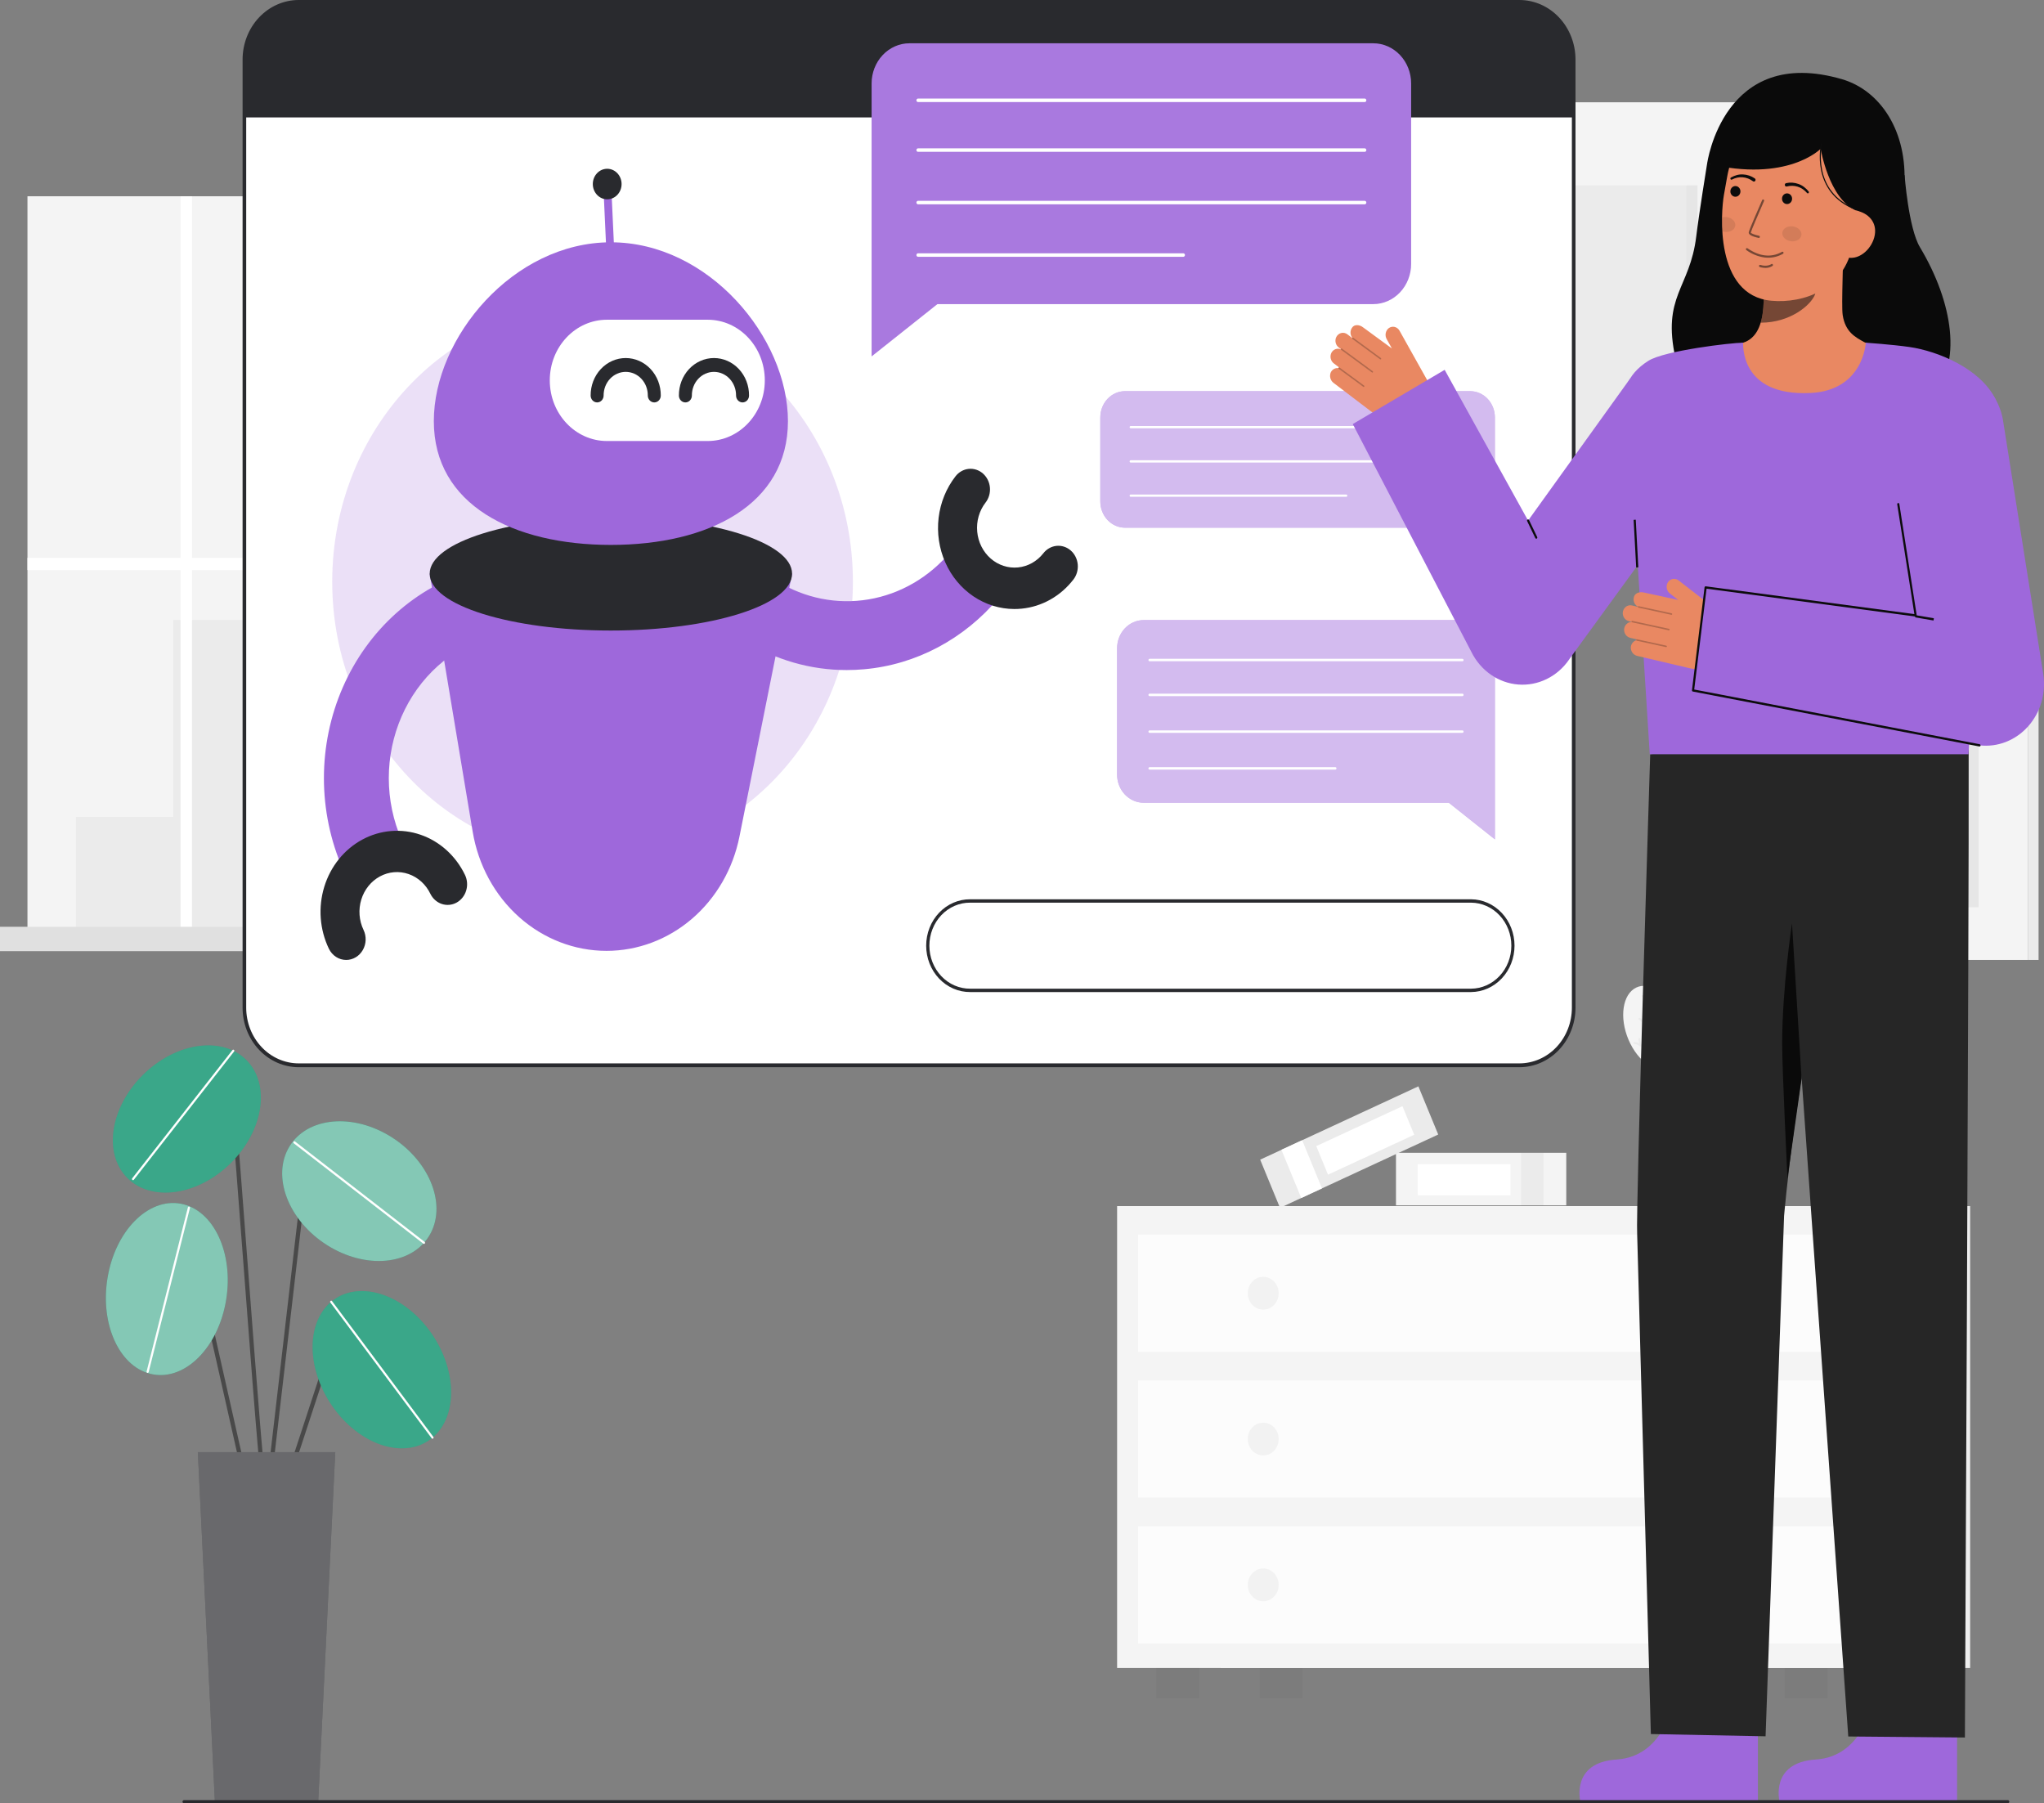 <svg width="263" height="232" viewBox="0 0 263 232" fill="none" xmlns="http://www.w3.org/2000/svg">
<rect x="0" y="0" width="263" height="232" fill="#808080" stroke="none"/>
<g clip-path="url(#clip0_15_1407)">
<path d="M223.771 140.693C225.073 136.66 224.118 132.66 221.638 131.759C219.159 130.859 216.093 133.398 214.791 137.432C213.489 141.465 214.444 145.465 216.923 146.366C219.403 147.266 222.468 144.727 223.771 140.693Z" fill="#F4F4F4"/>
<path d="M214.941 137.422C216.707 136.577 217.152 133.572 215.935 130.709C214.718 127.846 212.301 126.209 210.535 127.054C208.769 127.898 208.324 130.904 209.54 133.767C210.757 136.63 213.175 138.266 214.941 137.422Z" fill="#F4F4F4"/>
<path d="M211.601 144.074H221.047C221.878 144.074 222.674 144.424 223.262 145.047C223.849 145.671 224.179 146.516 224.179 147.397V151.956C224.179 152.837 223.849 153.683 223.262 154.306C222.674 154.929 221.878 155.279 221.047 155.279H211.601V144.074Z" fill="#F4F4F4"/>
<g opacity="0.05">
<path d="M211.601 144.074H221.047C221.878 144.074 222.674 144.424 223.262 145.047C223.849 145.671 224.179 146.516 224.179 147.397V151.956C224.179 152.837 223.849 153.683 223.262 154.306C222.674 154.929 221.878 155.279 221.047 155.279H211.601V144.074Z" fill="#292A2E"/>
</g>
<g opacity="0.05">
<path d="M222.973 136.339H222.961C222.942 136.337 222.924 136.33 222.908 136.319C222.892 136.307 222.879 136.292 222.87 136.274C222.835 136.184 222.833 136.084 222.864 135.993C222.918 135.751 222.904 135.497 222.825 135.263C222.814 135.232 222.815 135.198 222.828 135.168C222.84 135.138 222.864 135.115 222.893 135.104C222.922 135.092 222.954 135.093 222.982 135.107C223.01 135.12 223.032 135.145 223.043 135.176C223.119 135.399 223.145 135.639 223.119 135.875C223.255 135.744 223.406 135.634 223.569 135.545C223.582 135.538 223.597 135.534 223.612 135.533C223.628 135.531 223.643 135.533 223.658 135.539C223.672 135.544 223.685 135.552 223.697 135.562C223.709 135.573 223.718 135.586 223.725 135.6C223.732 135.615 223.736 135.631 223.737 135.647C223.738 135.663 223.736 135.679 223.732 135.695C223.727 135.71 223.719 135.724 223.709 135.737C223.699 135.749 223.687 135.759 223.673 135.766C223.438 135.896 223.23 136.076 223.063 136.295C223.052 136.308 223.038 136.32 223.023 136.327C223.007 136.335 222.99 136.339 222.973 136.339Z" fill="#292A2E"/>
<path d="M219.44 133.396C219.425 133.396 219.41 133.393 219.396 133.387C219.316 133.341 219.254 133.265 219.224 133.174C219.125 132.951 218.966 132.766 218.767 132.64C218.74 132.624 218.721 132.597 218.713 132.565C218.704 132.533 218.709 132.5 218.724 132.471C218.739 132.443 218.765 132.422 218.795 132.414C218.825 132.405 218.856 132.409 218.883 132.426C219.073 132.544 219.234 132.71 219.351 132.907C219.379 132.713 219.43 132.523 219.504 132.342C219.516 132.312 219.539 132.288 219.568 132.276C219.597 132.265 219.629 132.265 219.657 132.278C219.685 132.291 219.708 132.316 219.719 132.346C219.73 132.377 219.73 132.411 219.717 132.441C219.612 132.704 219.557 132.988 219.557 133.274C219.557 133.306 219.544 133.337 219.523 133.36C219.501 133.383 219.471 133.396 219.44 133.396Z" fill="#292A2E"/>
<path d="M216.462 137.382C216.447 137.382 216.432 137.379 216.418 137.373C216.337 137.329 216.276 137.253 216.246 137.162C216.148 136.939 215.988 136.752 215.788 136.626C215.761 136.61 215.742 136.583 215.734 136.551C215.726 136.52 215.73 136.486 215.745 136.458C215.761 136.429 215.786 136.408 215.816 136.4C215.846 136.391 215.878 136.396 215.904 136.412C216.094 136.531 216.255 136.696 216.373 136.894C216.4 136.699 216.451 136.509 216.525 136.328C216.531 136.314 216.54 136.3 216.551 136.289C216.562 136.278 216.575 136.269 216.589 136.263C216.603 136.257 216.619 136.254 216.634 136.254C216.649 136.255 216.664 136.258 216.678 136.265C216.692 136.271 216.705 136.281 216.716 136.292C216.726 136.304 216.735 136.318 216.74 136.333C216.746 136.348 216.749 136.364 216.748 136.38C216.748 136.397 216.745 136.413 216.738 136.428C216.633 136.691 216.579 136.974 216.578 137.26C216.578 137.293 216.566 137.324 216.544 137.347C216.522 137.37 216.493 137.382 216.462 137.382Z" fill="#292A2E"/>
<path d="M219.624 136.78C219.609 136.78 219.594 136.777 219.58 136.77C219.499 136.725 219.438 136.65 219.408 136.558C219.309 136.336 219.15 136.15 218.95 136.024C218.925 136.007 218.907 135.98 218.899 135.949C218.892 135.918 218.897 135.885 218.912 135.857C218.927 135.83 218.951 135.809 218.98 135.8C219.009 135.791 219.04 135.795 219.067 135.809C219.257 135.928 219.417 136.093 219.535 136.291C219.562 136.096 219.613 135.906 219.687 135.726C219.699 135.696 219.722 135.672 219.751 135.66C219.78 135.648 219.812 135.649 219.84 135.662C219.869 135.675 219.891 135.7 219.902 135.73C219.913 135.761 219.913 135.795 219.9 135.825C219.795 136.088 219.74 136.371 219.74 136.657C219.74 136.69 219.728 136.721 219.706 136.744C219.684 136.767 219.655 136.78 219.624 136.78Z" fill="#292A2E"/>
<path d="M221.635 140.266C221.616 140.265 221.598 140.261 221.582 140.252C221.565 140.243 221.55 140.229 221.539 140.213C221.529 140.196 221.522 140.177 221.519 140.157C221.517 140.06 221.548 139.966 221.608 139.893C221.74 139.689 221.813 139.447 221.818 139.199C221.818 139.183 221.821 139.167 221.827 139.152C221.832 139.137 221.841 139.123 221.852 139.112C221.863 139.1 221.875 139.091 221.89 139.085C221.904 139.079 221.919 139.076 221.934 139.076C221.949 139.076 221.964 139.08 221.979 139.086C221.993 139.092 222.005 139.101 222.016 139.113C222.027 139.124 222.035 139.138 222.041 139.153C222.047 139.168 222.05 139.184 222.05 139.201C222.046 139.44 221.989 139.674 221.884 139.885C222.055 139.817 222.234 139.774 222.416 139.757C222.447 139.754 222.477 139.765 222.501 139.786C222.524 139.807 222.539 139.837 222.542 139.87C222.543 139.886 222.542 139.902 222.537 139.917C222.532 139.933 222.525 139.947 222.515 139.96C222.505 139.972 222.493 139.982 222.479 139.99C222.466 139.997 222.451 140.002 222.436 140.003C222.174 140.03 221.92 140.114 221.69 140.251C221.673 140.261 221.654 140.266 221.635 140.266Z" fill="#292A2E"/>
<path d="M216.729 142.412C216.712 142.412 216.696 142.408 216.681 142.401C216.602 142.353 216.542 142.275 216.515 142.182C216.423 141.957 216.269 141.765 216.074 141.633C216.06 141.624 216.048 141.613 216.038 141.6C216.029 141.587 216.022 141.572 216.018 141.556C216.014 141.54 216.013 141.523 216.015 141.506C216.018 141.49 216.023 141.474 216.032 141.46C216.04 141.446 216.051 141.433 216.063 141.424C216.076 141.414 216.091 141.407 216.106 141.404C216.122 141.4 216.137 141.4 216.153 141.403C216.168 141.406 216.183 141.413 216.196 141.422C216.382 141.547 216.538 141.718 216.65 141.919C216.683 141.726 216.74 141.537 216.818 141.359C216.833 141.331 216.856 141.31 216.885 141.3C216.914 141.29 216.945 141.292 216.972 141.305C216.999 141.319 217.02 141.344 217.031 141.373C217.041 141.403 217.041 141.436 217.029 141.466C216.916 141.725 216.854 142.006 216.845 142.292C216.844 142.324 216.831 142.354 216.81 142.376C216.788 142.399 216.759 142.411 216.729 142.411V142.412Z" fill="#292A2E"/>
<path d="M219.648 143.56C219.644 143.56 219.64 143.56 219.636 143.56C219.617 143.558 219.598 143.551 219.582 143.54C219.567 143.528 219.554 143.513 219.545 143.495C219.51 143.406 219.507 143.306 219.538 143.215C219.592 142.972 219.579 142.718 219.499 142.484C219.488 142.453 219.489 142.419 219.502 142.389C219.515 142.359 219.538 142.336 219.567 142.324C219.596 142.313 219.628 142.314 219.656 142.328C219.685 142.341 219.706 142.366 219.717 142.397C219.794 142.62 219.82 142.86 219.794 143.096C219.929 142.965 220.081 142.854 220.243 142.766C220.257 142.758 220.272 142.753 220.288 142.752C220.303 142.75 220.319 142.751 220.334 142.756C220.349 142.761 220.363 142.769 220.375 142.78C220.387 142.791 220.397 142.804 220.404 142.819C220.411 142.834 220.415 142.85 220.416 142.867C220.417 142.883 220.415 142.9 220.41 142.916C220.405 142.931 220.397 142.946 220.386 142.958C220.375 142.97 220.362 142.98 220.348 142.987C220.113 143.117 219.905 143.297 219.738 143.516C219.727 143.529 219.713 143.541 219.697 143.548C219.682 143.556 219.665 143.56 219.648 143.56Z" fill="#292A2E"/>
</g>
<g opacity="0.05">
<path d="M214.414 131.765H214.403C214.384 131.763 214.365 131.756 214.349 131.745C214.334 131.733 214.321 131.718 214.312 131.7C214.276 131.61 214.274 131.51 214.305 131.419C214.359 131.177 214.346 130.923 214.266 130.689C214.255 130.658 214.256 130.624 214.269 130.594C214.282 130.564 214.305 130.541 214.334 130.53C214.363 130.518 214.395 130.519 214.423 130.533C214.451 130.546 214.473 130.571 214.484 130.602C214.561 130.825 214.587 131.065 214.561 131.301C214.696 131.17 214.847 131.059 215.01 130.971C215.023 130.963 215.039 130.958 215.054 130.957C215.07 130.955 215.086 130.956 215.101 130.961C215.116 130.966 215.13 130.974 215.142 130.985C215.153 130.996 215.163 131.009 215.17 131.024C215.177 131.039 215.182 131.055 215.183 131.072C215.184 131.088 215.181 131.105 215.176 131.121C215.171 131.136 215.163 131.151 215.152 131.163C215.142 131.175 215.129 131.185 215.115 131.192C214.879 131.322 214.671 131.502 214.504 131.721C214.493 131.734 214.479 131.746 214.464 131.753C214.448 131.761 214.431 131.765 214.414 131.765Z" fill="#292A2E"/>
<path d="M211.965 128.998C211.95 128.998 211.935 128.995 211.921 128.989C211.84 128.944 211.778 128.868 211.749 128.776C211.65 128.554 211.491 128.368 211.291 128.242C211.266 128.225 211.248 128.198 211.24 128.167C211.233 128.136 211.238 128.103 211.253 128.076C211.268 128.048 211.292 128.027 211.321 128.019C211.35 128.01 211.381 128.013 211.408 128.028C211.598 128.147 211.758 128.312 211.876 128.51C211.903 128.315 211.954 128.125 212.028 127.944C212.034 127.929 212.043 127.915 212.054 127.904C212.065 127.892 212.078 127.883 212.092 127.877C212.106 127.871 212.122 127.868 212.137 127.868C212.153 127.869 212.168 127.872 212.182 127.879C212.196 127.885 212.209 127.895 212.22 127.907C212.23 127.919 212.239 127.933 212.244 127.948C212.25 127.963 212.252 127.98 212.252 127.996C212.251 128.012 212.248 128.028 212.241 128.043C212.136 128.306 212.082 128.589 212.081 128.875C212.081 128.908 212.069 128.939 212.047 128.962C212.025 128.985 211.996 128.998 211.965 128.998Z" fill="#292A2E"/>
<path d="M211.572 131.942C211.557 131.942 211.542 131.939 211.528 131.932C211.447 131.887 211.385 131.811 211.356 131.719C211.257 131.497 211.098 131.311 210.899 131.186C210.885 131.178 210.874 131.167 210.864 131.154C210.855 131.141 210.848 131.127 210.844 131.111C210.836 131.079 210.84 131.045 210.856 131.017C210.871 130.989 210.896 130.968 210.926 130.959C210.956 130.951 210.988 130.955 211.015 130.971C211.205 131.09 211.365 131.255 211.483 131.453C211.511 131.259 211.562 131.069 211.635 130.888C211.648 130.858 211.671 130.834 211.699 130.822C211.728 130.81 211.76 130.811 211.789 130.824C211.817 130.837 211.839 130.862 211.851 130.892C211.862 130.923 211.861 130.957 211.849 130.987C211.744 131.25 211.689 131.533 211.689 131.819C211.688 131.852 211.676 131.883 211.654 131.906C211.632 131.929 211.603 131.942 211.572 131.942Z" fill="#292A2E"/>
<path d="M213.583 135.427C213.555 135.427 213.527 135.415 213.506 135.395C213.484 135.375 213.471 135.347 213.467 135.317C213.465 135.221 213.497 135.127 213.556 135.054C213.688 134.849 213.761 134.608 213.766 134.36C213.766 134.327 213.779 134.296 213.801 134.273C213.822 134.25 213.852 134.237 213.882 134.237C213.898 134.238 213.913 134.241 213.927 134.247C213.941 134.254 213.954 134.263 213.965 134.274C213.975 134.286 213.984 134.3 213.989 134.315C213.995 134.33 213.998 134.346 213.998 134.362C213.994 134.601 213.937 134.836 213.832 135.047C214.003 134.978 214.182 134.935 214.364 134.918C214.395 134.916 214.425 134.927 214.448 134.948C214.472 134.969 214.487 134.998 214.49 135.031C214.491 135.047 214.489 135.063 214.485 135.079C214.48 135.094 214.473 135.109 214.463 135.121C214.453 135.133 214.441 135.143 214.427 135.151C214.414 135.158 214.399 135.163 214.384 135.164C214.122 135.191 213.868 135.275 213.638 135.412C213.621 135.422 213.603 135.427 213.583 135.427Z" fill="#292A2E"/>
<path d="M211.146 134.659C211.064 134.651 210.986 134.615 210.926 134.555C210.743 134.408 210.523 134.323 210.294 134.312C210.279 134.311 210.263 134.308 210.25 134.301C210.236 134.294 210.223 134.285 210.212 134.273C210.202 134.261 210.194 134.247 210.188 134.232C210.183 134.217 210.18 134.2 210.181 134.184C210.181 134.168 210.185 134.152 210.191 134.137C210.197 134.122 210.206 134.109 210.217 134.097C210.228 134.086 210.242 134.078 210.256 134.072C210.27 134.066 210.286 134.064 210.301 134.065C210.521 134.074 210.735 134.141 210.924 134.258C210.865 134.069 210.829 133.873 210.818 133.675C210.816 133.642 210.826 133.61 210.847 133.586C210.867 133.561 210.896 133.546 210.927 133.544C210.942 133.543 210.958 133.544 210.972 133.549C210.987 133.554 211.001 133.563 211.012 133.573C211.024 133.584 211.033 133.598 211.039 133.613C211.046 133.628 211.049 133.644 211.049 133.66C211.068 133.945 211.14 134.224 211.261 134.479C211.27 134.497 211.274 134.516 211.274 134.536C211.273 134.556 211.268 134.576 211.259 134.593C211.25 134.611 211.237 134.626 211.222 134.637C211.206 134.648 211.188 134.655 211.169 134.657C211.162 134.658 211.154 134.659 211.146 134.659Z" fill="#292A2E"/>
</g>
<path d="M201.529 148.314H179.62V155.076H201.529V148.314Z" fill="#F4F4F4"/>
<path opacity="0.05" d="M198.586 148.314H195.716V155.076H198.586V148.314Z" fill="#292A2E"/>
<path d="M194.356 149.784H182.42V153.791H194.356V149.784Z" fill="white"/>
<path d="M182.502 139.765L162.146 149.197L164.697 155.394L185.054 145.962L182.502 139.765Z" fill="#F4F4F4"/>
<path opacity="0.05" d="M182.502 139.765L162.146 149.197L164.697 155.394L185.054 145.962L182.502 139.765Z" fill="#292A2E"/>
<path d="M167.547 146.695L164.879 147.93L167.431 154.127L170.098 152.891L167.547 146.695Z" fill="white"/>
<path d="M180.455 142.317L169.364 147.456L170.876 151.128L181.967 145.99L180.455 142.317Z" fill="white"/>
<path opacity="0.05" d="M167.613 214.597H162.107V218.497H167.613V214.597Z" fill="#292A2E"/>
<path opacity="0.05" d="M248.449 214.597H242.943V218.497H248.449V214.597Z" fill="#292A2E"/>
<path d="M253.496 155.171H157.06V214.597H253.496V155.171Z" fill="#F4F4F4"/>
<path opacity="0.03" d="M253.496 155.171H157.06V214.597H253.496V155.171Z" fill="#292A2E"/>
<path d="M240.174 155.171H143.738V214.597H240.174V155.171Z" fill="#F4F4F4"/>
<path opacity="0.05" d="M154.291 214.597H148.785V218.497H154.291V214.597Z" fill="#292A2E"/>
<path opacity="0.05" d="M235.127 214.597H229.621V218.497H235.127V214.597Z" fill="#292A2E"/>
<path opacity="0.7" d="M237.475 158.845H146.436V173.917H237.475V158.845Z" fill="white"/>
<path opacity="0.7" d="M237.475 177.606H146.436V192.679H237.475V177.606Z" fill="white"/>
<path opacity="0.7" d="M237.475 196.367H146.436V211.439H237.475V196.367Z" fill="white"/>
<path opacity="0.05" d="M162.538 168.49C163.636 168.49 164.526 167.546 164.526 166.381C164.526 165.216 163.636 164.272 162.538 164.272C161.44 164.272 160.55 165.216 160.55 166.381C160.55 167.546 161.44 168.49 162.538 168.49Z" fill="#292A2E"/>
<path opacity="0.05" d="M221.373 168.49C222.471 168.49 223.361 167.546 223.361 166.381C223.361 165.216 222.471 164.272 221.373 164.272C220.275 164.272 219.385 165.216 219.385 166.381C219.385 167.546 220.275 168.49 221.373 168.49Z" fill="#292A2E"/>
<path opacity="0.05" d="M162.538 187.251C163.636 187.251 164.526 186.307 164.526 185.142C164.526 183.978 163.636 183.034 162.538 183.034C161.44 183.034 160.55 183.978 160.55 185.142C160.55 186.307 161.44 187.251 162.538 187.251Z" fill="#292A2E"/>
<path opacity="0.05" d="M221.373 187.251C222.471 187.251 223.361 186.307 223.361 185.142C223.361 183.978 222.471 183.034 221.373 183.034C220.275 183.034 219.385 183.978 219.385 185.142C219.385 186.307 220.275 187.251 221.373 187.251Z" fill="#292A2E"/>
<path opacity="0.05" d="M162.538 206.012C163.636 206.012 164.526 205.068 164.526 203.904C164.526 202.739 163.636 201.795 162.538 201.795C161.44 201.795 160.55 202.739 160.55 203.904C160.55 205.068 161.44 206.012 162.538 206.012Z" fill="#292A2E"/>
<path opacity="0.05" d="M221.373 206.012C222.471 206.012 223.361 205.068 223.361 203.904C223.361 202.739 222.471 201.795 221.373 201.795C220.275 201.795 219.385 202.739 219.385 203.904C219.385 205.068 220.275 206.012 221.373 206.012Z" fill="#292A2E"/>
<path d="M226.157 13.159H183.649V71.852H226.157V13.159Z" fill="#F4F4F4"/>
<path d="M226.157 71.852H227.536V13.159H226.157V71.852Z" fill="#F4F4F4"/>
<path opacity="0.05" d="M226.157 71.852H227.536V13.159H226.157V71.852Z" fill="#292A2E"/>
<path opacity="0.05" d="M218.414 23.85H191.392V61.16H218.414V23.85Z" fill="#292A2E"/>
<path opacity="0.03" d="M218.414 23.85H217.005V61.16H218.414V23.85Z" fill="#292A2E"/>
<path d="M260.922 86.285H226.157V123.502H260.922V86.285Z" fill="#F4F4F4"/>
<path opacity="0.05" d="M254.589 93.064H232.49V116.722H254.589V93.064Z" fill="#292A2E"/>
<path d="M260.922 123.502H262.301V86.285H260.922V123.502Z" fill="#F4F4F4"/>
<path opacity="0.05" d="M260.922 123.502H262.301V86.285H260.922V123.502Z" fill="#292A2E"/>
<path opacity="0.03" d="M254.589 93.064H253.181V116.722H254.589V93.064Z" fill="#292A2E"/>
<path d="M92.241 25.251H3.534V119.352H92.241V25.251Z" fill="#F4F4F4"/>
<path d="M93.258 25.251H92.242V119.352H93.258V25.251Z" fill="#F4F4F4"/>
<path opacity="0.05" d="M93.258 25.251H92.242V119.352H93.258V25.251Z" fill="#292A2E"/>
<path opacity="0.05" d="M70.752 90.094V65.474H51.74V79.778H22.291V105.104H9.775V119.352H22.291H24.703H87.974V90.094H70.752Z" fill="#292A2E"/>
<path opacity="0.34" d="M68.025 68.147H54.181V70.82H68.025V68.147Z" fill="#FFFFFA"/>
<path opacity="0.34" d="M68.025 73.687H54.181V76.36H68.025V73.687Z" fill="#FFFFFA"/>
<path opacity="0.34" d="M68.025 79.226H54.181V81.899H68.025V79.226Z" fill="#FFFFFA"/>
<path opacity="0.34" d="M85.52 92.689H82.968V95.362H85.52V92.689Z" fill="#FFFFFA"/>
<path opacity="0.34" d="M85.52 98.228H82.968V100.901H85.52V98.228Z" fill="#FFFFFA"/>
<path opacity="0.34" d="M85.52 103.768H82.968V106.441H85.52V103.768Z" fill="#FFFFFA"/>
<path opacity="0.34" d="M80.799 92.689H78.247V95.362H80.799V92.689Z" fill="#FFFFFA"/>
<path opacity="0.34" d="M80.799 98.228H78.247V100.901H80.799V98.228Z" fill="#FFFFFA"/>
<path opacity="0.34" d="M80.799 103.768H78.247V106.441H80.799V103.768Z" fill="#FFFFFA"/>
<path opacity="0.34" d="M76.206 92.689H73.654V95.362H76.206V92.689Z" fill="#FFFFFA"/>
<path opacity="0.34" d="M76.206 98.228H73.654V100.901H76.206V98.228Z" fill="#FFFFFA"/>
<path opacity="0.34" d="M76.206 103.768H73.654V106.441H76.206V103.768Z" fill="#FFFFFA"/>
<path d="M92.242 71.773H74.392V25.251H72.916V71.773H24.703V25.251H23.227V71.773H3.534V73.339H23.227V119.352H24.703V73.339H72.916V119.352H74.392V73.339H92.242V71.773Z" fill="white"/>
<path d="M95.775 119.238H0V122.368H95.775V119.238Z" fill="#F4F4F4"/>
<path opacity="0.1" d="M95.775 119.238H0V122.368H95.775V119.238Z" fill="#292A2E"/>
<path opacity="0.1" d="M97.158 119.238H95.775V122.368H97.158V119.238Z" fill="#292A2E"/>
<path opacity="0.1" d="M97.158 119.238H95.775V122.368H97.158V119.238Z" fill="#292A2E"/>
<path d="M38.431 137.056L195.502 137.056C199.359 137.056 202.486 133.739 202.486 129.647L202.486 7.656C202.486 3.564 199.359 0.247 195.502 0.247L38.431 0.247C34.573 0.247 31.446 3.564 31.446 7.656L31.446 129.647C31.446 133.739 34.573 137.056 38.431 137.056Z" fill="white"/>
<path d="M31.213 129.647V7.656C31.215 5.626 31.976 3.68 33.329 2.245C34.682 0.81 36.517 0.002 38.43 0L195.502 0C197.416 0.002 199.25 0.81 200.603 2.245C201.956 3.68 202.717 5.626 202.719 7.656V129.647C202.717 131.677 201.956 133.623 200.603 135.058C199.25 136.493 197.416 137.301 195.502 137.303H38.43C36.517 137.3 34.682 136.493 33.329 135.058C31.977 133.623 31.215 131.677 31.213 129.647ZM38.43 0.494C36.64 0.496 34.924 1.251 33.658 2.594C32.393 3.937 31.681 5.757 31.679 7.656V129.647C31.681 131.546 32.392 133.366 33.658 134.709C34.924 136.052 36.64 136.807 38.43 136.809H195.502C197.292 136.807 199.008 136.052 200.274 134.709C201.54 133.366 202.251 131.546 202.253 129.647V7.656C202.251 5.757 201.54 3.937 200.274 2.594C199.008 1.251 197.292 0.496 195.502 0.494H38.43Z" fill="#292A2E"/>
<path d="M31.448 7.655V15.11H202.486V7.655C202.486 6.682 202.306 5.718 201.955 4.819C201.604 3.92 201.089 3.104 200.441 2.416C199.792 1.728 199.022 1.182 198.174 0.81C197.327 0.437 196.419 0.246 195.501 0.246H38.43C36.578 0.247 34.802 1.027 33.493 2.417C32.183 3.806 31.448 5.69 31.448 7.655Z" fill="#292A2E"/>
<path d="M147.153 103.276H186.418L192.347 107.987V83.403C192.347 82.927 192.259 82.456 192.087 82.016C191.916 81.577 191.664 81.177 191.347 80.841C191.03 80.505 190.654 80.238 190.239 80.056C189.825 79.874 189.381 79.78 188.932 79.78H147.153C146.704 79.78 146.26 79.874 145.846 80.055C145.431 80.237 145.055 80.504 144.737 80.841C144.42 81.177 144.168 81.576 143.997 82.016C143.825 82.456 143.737 82.927 143.737 83.403V99.653C143.737 100.129 143.825 100.6 143.997 101.04C144.168 101.479 144.42 101.879 144.737 102.215C145.055 102.552 145.431 102.818 145.846 103C146.26 103.182 146.704 103.276 147.153 103.276Z" fill="#9E68DB"/>
<path opacity="0.11" d="M147.153 103.276H186.418L192.347 107.987V83.403C192.347 82.927 192.259 82.456 192.087 82.016C191.916 81.577 191.664 81.177 191.347 80.841C191.03 80.505 190.654 80.238 190.239 80.056C189.825 79.874 189.381 79.78 188.932 79.78H147.153C146.704 79.78 146.26 79.874 145.846 80.055C145.431 80.237 145.055 80.504 144.737 80.841C144.42 81.177 144.168 81.576 143.997 82.016C143.825 82.456 143.737 82.927 143.737 83.403V99.653C143.737 100.129 143.825 100.6 143.997 101.04C144.168 101.479 144.42 101.879 144.737 102.215C145.055 102.552 145.431 102.818 145.846 103C146.26 103.182 146.704 103.276 147.153 103.276Z" fill="white"/>
<path opacity="0.49" d="M147.153 103.276H186.418L192.347 107.987V83.403C192.347 82.927 192.259 82.456 192.087 82.016C191.916 81.577 191.664 81.177 191.347 80.841C191.03 80.505 190.654 80.238 190.239 80.056C189.825 79.874 189.381 79.78 188.932 79.78H147.153C146.704 79.78 146.26 79.874 145.846 80.055C145.431 80.237 145.055 80.504 144.737 80.841C144.42 81.177 144.168 81.576 143.997 82.016C143.825 82.456 143.737 82.927 143.737 83.403V99.653C143.737 100.129 143.825 100.6 143.997 101.04C144.168 101.479 144.42 101.879 144.737 102.215C145.055 102.552 145.431 102.818 145.846 103C146.26 103.182 146.704 103.276 147.153 103.276Z" fill="white"/>
<path d="M147.923 89.558H188.162C188.182 89.559 188.202 89.556 188.221 89.548C188.239 89.541 188.256 89.529 188.271 89.515C188.285 89.5 188.297 89.482 188.305 89.463C188.313 89.443 188.317 89.422 188.317 89.401C188.317 89.38 188.313 89.359 188.305 89.339C188.297 89.319 188.285 89.302 188.271 89.287C188.256 89.272 188.239 89.261 188.221 89.253C188.202 89.246 188.182 89.243 188.162 89.243H147.923C147.903 89.243 147.883 89.246 147.864 89.253C147.846 89.261 147.828 89.272 147.814 89.287C147.799 89.302 147.788 89.319 147.78 89.339C147.772 89.359 147.768 89.38 147.768 89.401C147.768 89.422 147.772 89.443 147.78 89.463C147.788 89.482 147.799 89.5 147.814 89.515C147.828 89.529 147.846 89.541 147.864 89.548C147.883 89.556 147.903 89.559 147.923 89.558Z" fill="white"/>
<path d="M147.923 85.074H188.162C188.182 85.075 188.202 85.072 188.221 85.064C188.239 85.057 188.256 85.045 188.271 85.031C188.285 85.016 188.297 84.998 188.305 84.979C188.313 84.959 188.317 84.938 188.317 84.917C188.317 84.895 188.313 84.874 188.305 84.855C188.297 84.835 188.285 84.817 188.271 84.803C188.256 84.788 188.239 84.777 188.221 84.769C188.202 84.762 188.182 84.758 188.162 84.759H147.923C147.903 84.758 147.883 84.762 147.864 84.769C147.846 84.777 147.828 84.788 147.814 84.803C147.799 84.817 147.788 84.835 147.78 84.855C147.772 84.874 147.768 84.895 147.768 84.917C147.768 84.938 147.772 84.959 147.78 84.979C147.788 84.998 147.799 85.016 147.814 85.031C147.828 85.045 147.846 85.057 147.864 85.064C147.883 85.072 147.903 85.075 147.923 85.074Z" fill="white"/>
<path d="M147.923 94.286H188.162C188.182 94.287 188.202 94.284 188.221 94.276C188.239 94.269 188.256 94.257 188.271 94.242C188.285 94.228 188.297 94.21 188.305 94.19C188.313 94.171 188.317 94.15 188.317 94.129C188.317 94.107 188.313 94.086 188.305 94.067C188.297 94.047 188.285 94.029 188.271 94.015C188.256 94 188.239 93.989 188.221 93.981C188.202 93.974 188.182 93.97 188.162 93.971H147.923C147.903 93.97 147.883 93.974 147.864 93.981C147.846 93.989 147.828 94 147.814 94.015C147.799 94.029 147.788 94.047 147.78 94.067C147.772 94.086 147.768 94.107 147.768 94.129C147.768 94.15 147.772 94.171 147.78 94.19C147.788 94.21 147.799 94.228 147.814 94.242C147.828 94.257 147.846 94.269 147.864 94.276C147.883 94.284 147.903 94.287 147.923 94.286Z" fill="white"/>
<path d="M147.923 99.014H171.821C171.859 99.012 171.895 98.995 171.922 98.965C171.949 98.936 171.963 98.897 171.963 98.856C171.963 98.816 171.949 98.776 171.922 98.747C171.895 98.718 171.859 98.7 171.821 98.699H147.923C147.903 98.698 147.883 98.701 147.864 98.709C147.846 98.716 147.828 98.728 147.814 98.742C147.799 98.757 147.788 98.775 147.78 98.794C147.772 98.814 147.768 98.835 147.768 98.856C147.768 98.877 147.772 98.898 147.78 98.918C147.788 98.938 147.799 98.955 147.814 98.97C147.828 98.985 147.846 98.996 147.864 99.004C147.883 99.011 147.903 99.015 147.923 99.014Z" fill="white"/>
<path d="M144.762 67.89H186.819L192.346 72.281V53.703C192.346 52.808 192.011 51.949 191.414 51.316C190.817 50.682 190.007 50.327 189.163 50.327H144.76C143.916 50.327 143.106 50.682 142.509 51.316C141.912 51.949 141.577 52.808 141.577 53.703V64.513C141.577 64.957 141.659 65.396 141.819 65.805C141.979 66.215 142.214 66.588 142.51 66.901C142.806 67.215 143.157 67.463 143.543 67.633C143.929 67.803 144.344 67.89 144.762 67.89Z" fill="#9E68DB"/>
<path opacity="0.11" d="M144.762 67.89H186.819L192.346 72.281V53.703C192.346 52.808 192.011 51.949 191.414 51.316C190.817 50.682 190.007 50.327 189.163 50.327H144.76C143.916 50.327 143.106 50.682 142.509 51.316C141.912 51.949 141.577 52.808 141.577 53.703V64.513C141.577 64.957 141.659 65.396 141.819 65.805C141.979 66.215 142.214 66.588 142.51 66.901C142.806 67.215 143.157 67.463 143.543 67.633C143.929 67.803 144.344 67.89 144.762 67.89Z" fill="white"/>
<path opacity="0.49" d="M144.762 67.89H186.819L192.346 72.281V53.703C192.346 52.808 192.011 51.949 191.414 51.316C190.817 50.682 190.007 50.327 189.163 50.327H144.76C143.916 50.327 143.106 50.682 142.509 51.316C141.912 51.949 141.577 52.808 141.577 53.703V64.513C141.577 64.957 141.659 65.396 141.819 65.805C141.979 66.215 142.214 66.588 142.51 66.901C142.806 67.215 143.157 67.463 143.543 67.633C143.929 67.803 144.344 67.89 144.762 67.89Z" fill="white"/>
<path d="M145.48 55.102H188.446C188.481 55.101 188.515 55.084 188.54 55.057C188.564 55.03 188.578 54.993 188.578 54.955C188.578 54.918 188.564 54.881 188.54 54.854C188.515 54.827 188.481 54.81 188.446 54.809H145.48C145.444 54.81 145.411 54.827 145.386 54.854C145.361 54.881 145.347 54.918 145.347 54.955C145.347 54.993 145.361 55.03 145.386 55.057C145.411 55.084 145.444 55.101 145.48 55.102Z" fill="white"/>
<path d="M145.48 59.509H188.446C188.481 59.508 188.515 59.491 188.54 59.464C188.564 59.437 188.578 59.4 188.578 59.362C188.578 59.325 188.564 59.288 188.54 59.261C188.515 59.233 188.481 59.217 188.446 59.216H145.48C145.444 59.217 145.411 59.233 145.386 59.261C145.361 59.288 145.347 59.325 145.347 59.362C145.347 59.4 145.361 59.437 145.386 59.464C145.411 59.491 145.444 59.508 145.48 59.509Z" fill="white"/>
<path d="M145.48 63.916H173.213C173.231 63.917 173.25 63.914 173.267 63.907C173.285 63.9 173.301 63.889 173.315 63.876C173.328 63.862 173.339 63.846 173.346 63.827C173.353 63.809 173.357 63.789 173.357 63.77C173.357 63.75 173.353 63.73 173.346 63.712C173.339 63.694 173.328 63.677 173.315 63.663C173.301 63.65 173.285 63.639 173.267 63.632C173.25 63.625 173.231 63.622 173.213 63.623H145.48C145.444 63.624 145.411 63.641 145.386 63.668C145.361 63.695 145.347 63.732 145.347 63.77C145.347 63.807 145.361 63.844 145.386 63.871C145.411 63.898 145.444 63.915 145.48 63.916Z" fill="white"/>
<path d="M240.864 219.22C240.864 219.22 239.633 225.99 233.656 226.369C227.679 226.747 228.975 231.797 228.975 231.797H251.815V219.692L240.864 219.22Z" fill="#9E68DB"/>
<path d="M253.364 95.698C253.364 95.698 253.292 93.662 253.307 98.28C253.364 115.503 252.823 223.541 252.823 223.541L237.815 223.408L228.724 94.998L253.364 95.698Z" fill="#262626"/>
<path d="M215.236 219.22C215.236 219.22 214.005 225.99 208.028 226.369C202.052 226.747 203.348 231.797 203.348 231.797H226.188V219.692L215.236 219.22Z" fill="#9E68DB"/>
<path d="M212.332 97.035C212.332 97.035 210.458 155.9 210.653 158.777L212.415 223.094L227.176 223.384L229.556 156.45C229.556 156.45 231.116 137.986 235.321 120.842C237.473 112.042 238.768 103.032 239.185 93.952L212.332 97.035Z" fill="#262626"/>
<path d="M231.806 138.77L230.575 118.804C230.575 118.804 229.311 127.105 229.311 134.259C229.311 137.756 229.99 151.602 229.99 151.602L231.806 138.77Z" fill="#0A0A0A"/>
<path d="M253.527 95.696L253.576 95.699C253.576 95.699 253.541 94.695 253.527 95.696Z" fill="#333333"/>
<path d="M253.465 95.696L253.514 95.699C253.514 95.699 253.478 94.695 253.465 95.696Z" fill="#333333"/>
<path d="M171.225 47.917C171.315 47.727 171.459 47.572 171.636 47.472C171.814 47.373 172.016 47.334 172.215 47.361C172.213 47.343 172.217 47.324 172.225 47.307C172.235 47.295 172.247 47.285 172.261 47.279C172.275 47.273 172.29 47.271 172.305 47.273L171.634 46.763C171.433 46.617 171.289 46.399 171.227 46.149C171.166 45.899 171.193 45.634 171.302 45.403C171.416 45.178 171.605 45.007 171.832 44.922C172.059 44.837 172.307 44.844 172.529 44.943C172.527 44.932 172.534 44.923 172.535 44.914L172.259 44.704C172.071 44.566 171.933 44.363 171.869 44.129C171.805 43.895 171.82 43.645 171.91 43.422C171.969 43.283 172.056 43.159 172.166 43.061C172.275 42.962 172.404 42.89 172.543 42.85C172.682 42.811 172.827 42.804 172.969 42.832C173.11 42.859 173.244 42.919 173.361 43.008L173.997 43.492C173.999 43.487 173.997 43.483 174 43.479C174.002 43.475 174.01 43.474 174.013 43.47C173.867 43.296 173.781 43.074 173.77 42.841C173.758 42.608 173.821 42.378 173.949 42.188C174.249 41.675 174.943 41.78 175.354 42.093L179.1 44.837L178.43 43.642C178.296 43.411 178.249 43.136 178.298 42.87C178.347 42.604 178.49 42.368 178.697 42.21C178.807 42.132 178.93 42.079 179.06 42.053C179.189 42.028 179.322 42.03 179.451 42.061C179.58 42.092 179.701 42.151 179.808 42.233C179.914 42.315 180.004 42.419 180.072 42.54L183.726 49.068C184.155 49.834 184.286 50.747 184.09 51.613C183.894 52.479 183.388 53.23 182.679 53.707C181.856 54.259 180.896 54.539 179.923 54.509C178.95 54.48 178.007 54.142 177.215 53.54L171.559 49.24C171.371 49.091 171.236 48.88 171.175 48.64C171.114 48.4 171.132 48.145 171.225 47.917Z" fill="#E98862"/>
<g opacity="0.25">
<path d="M177.704 46.204C177.69 46.224 177.67 46.237 177.647 46.241C177.624 46.245 177.6 46.24 177.581 46.226L174.022 43.611C174.012 43.604 174.003 43.595 173.996 43.585C173.989 43.574 173.984 43.562 173.982 43.55C173.98 43.537 173.98 43.524 173.982 43.511C173.985 43.499 173.989 43.487 173.996 43.476C174.003 43.466 174.012 43.457 174.022 43.45C174.032 43.443 174.044 43.439 174.056 43.437C174.068 43.435 174.08 43.435 174.092 43.438C174.103 43.441 174.114 43.447 174.124 43.455L177.683 46.07C177.702 46.084 177.715 46.106 177.72 46.131C177.724 46.156 177.719 46.181 177.705 46.202L177.704 46.204Z" fill="#0C0C0C"/>
</g>
<g opacity="0.25">
<path d="M176.66 47.9C176.647 47.92 176.626 47.934 176.603 47.938C176.58 47.942 176.556 47.937 176.537 47.923L172.566 45.005C172.547 44.99 172.533 44.968 172.529 44.943C172.525 44.919 172.53 44.893 172.543 44.872C172.558 44.852 172.578 44.839 172.601 44.834C172.624 44.83 172.648 44.835 172.668 44.848L176.639 47.768C176.658 47.782 176.672 47.804 176.676 47.829C176.68 47.854 176.675 47.879 176.661 47.9L176.66 47.9Z" fill="#0C0C0C"/>
</g>
<g opacity="0.25">
<path d="M175.539 49.745C175.525 49.765 175.505 49.779 175.482 49.783C175.459 49.787 175.435 49.782 175.416 49.767L172.248 47.44C172.238 47.433 172.23 47.423 172.223 47.413C172.217 47.403 172.213 47.391 172.21 47.379C172.208 47.366 172.209 47.354 172.211 47.342C172.213 47.329 172.218 47.318 172.225 47.307C172.232 47.297 172.24 47.288 172.25 47.282C172.26 47.275 172.271 47.27 172.283 47.268C172.294 47.266 172.306 47.266 172.318 47.269C172.329 47.271 172.34 47.276 172.35 47.283L175.518 49.611C175.537 49.626 175.551 49.647 175.555 49.672C175.559 49.697 175.554 49.723 175.54 49.743L175.539 49.745Z" fill="#0C0C0C"/>
</g>
<path d="M185.883 47.581L196.618 66.975L209.717 48.75L220.595 59.153L202.018 84.675L201.896 84.856C201.152 85.937 200.162 86.799 199.017 87.36C197.873 87.922 196.613 88.166 195.355 88.068C194.097 87.971 192.884 87.535 191.829 86.802C190.774 86.07 189.912 85.064 189.325 83.88L174.06 54.556L185.883 47.581Z" fill="#9E68DB"/>
<path d="M197.67 69.307C197.692 69.307 197.713 69.302 197.733 69.291C197.765 69.274 197.789 69.243 197.8 69.207C197.811 69.17 197.808 69.131 197.792 69.097L196.74 66.909C196.732 66.891 196.721 66.876 196.707 66.863C196.693 66.85 196.678 66.84 196.66 66.834C196.643 66.828 196.625 66.825 196.606 66.827C196.588 66.828 196.571 66.833 196.554 66.842C196.538 66.851 196.524 66.863 196.512 66.878C196.5 66.893 196.491 66.91 196.486 66.928C196.481 66.947 196.479 66.966 196.481 66.986C196.483 67.005 196.488 67.024 196.497 67.041L197.549 69.228C197.561 69.252 197.578 69.272 197.599 69.286C197.621 69.3 197.645 69.307 197.67 69.307Z" fill="#0C0C0C"/>
<path d="M245.062 22.532C245.062 22.532 245.565 29.351 247.039 31.809C251.283 38.885 252.578 46.888 248.451 51.127C244.325 55.367 217.713 55.752 215.593 46.143C213.807 38.052 217.44 37.135 218.253 30.432C218.621 27.399 219.655 21.038 219.655 21.038" fill="#0A0A0A"/>
<path d="M222.369 44.607C222.415 44.6 222.925 53.573 232.752 52.791C239.555 52.25 241.98 44.594 242.136 44.594C241.403 44.428 240.168 44.189 239.842 44.004C238.771 43.393 237.445 42.758 237.1 40.551C236.901 39.278 237.238 32.772 237.134 31.485L226.692 33.958C226.838 36.676 227.859 42.976 224.28 44.091C223.683 44.276 223.041 44.445 222.369 44.607Z" fill="#E98862"/>
<path opacity="0.52" d="M226.544 41.516C226.708 40.957 226.813 40.381 226.859 39.797C226.973 38.465 226.951 37.125 226.79 35.798C228.913 35.495 230.912 34.565 232.562 33.116C232.756 33.876 233.822 37.196 233.527 37.917C232.969 39.282 230.346 41.516 226.544 41.516Z" fill="#0C0C0C"/>
<path d="M227.929 38.692C232.05 39.064 237.357 37.252 238.397 31.423L239.336 26.163C240.376 20.334 238.332 15.029 233.159 13.991C227.985 12.952 223.275 16.901 222.235 22.73L221.819 25.059C221.42 27.295 220.575 38.029 227.929 38.692Z" fill="#E98862"/>
<path d="M223.294 25.313C223.652 25.313 223.942 25.005 223.942 24.625C223.942 24.245 223.652 23.936 223.294 23.936C222.936 23.936 222.645 24.245 222.645 24.625C222.645 25.005 222.936 25.313 223.294 25.313Z" fill="#0C0C0C"/>
<path d="M229.938 26.254C230.296 26.254 230.587 25.946 230.587 25.566C230.587 25.186 230.296 24.878 229.938 24.878C229.58 24.878 229.29 25.186 229.29 25.566C229.29 25.946 229.58 26.254 229.938 26.254Z" fill="#0C0C0C"/>
<path opacity="0.52" d="M226.292 30.611L226.282 30.609C226.072 30.565 225.865 30.509 225.661 30.442C225.357 30.338 224.959 30.166 225.01 29.874C225.07 29.542 226.567 26.131 226.737 25.743C226.745 25.726 226.755 25.711 226.768 25.698C226.781 25.686 226.796 25.676 226.812 25.67C226.829 25.664 226.846 25.661 226.863 25.662C226.881 25.662 226.898 25.667 226.914 25.675C226.93 25.683 226.944 25.694 226.956 25.707C226.967 25.721 226.977 25.737 226.983 25.754C226.988 25.772 226.991 25.79 226.99 25.809C226.99 25.827 226.985 25.845 226.978 25.862C226.34 27.315 225.312 29.703 225.272 29.927C225.306 30.03 225.811 30.227 226.331 30.332C226.365 30.338 226.396 30.358 226.416 30.388C226.436 30.418 226.445 30.455 226.44 30.491C226.434 30.528 226.416 30.561 226.389 30.583C226.361 30.605 226.326 30.615 226.292 30.611Z" fill="#0C0C0C"/>
<path opacity="0.52" d="M227.058 33.128C226.214 33.011 225.408 32.687 224.704 32.179C224.689 32.169 224.677 32.156 224.667 32.141C224.657 32.125 224.65 32.108 224.646 32.09C224.643 32.072 224.643 32.053 224.646 32.035C224.649 32.017 224.656 32 224.665 31.984C224.675 31.969 224.687 31.955 224.701 31.945C224.716 31.934 224.732 31.927 224.749 31.923C224.766 31.919 224.784 31.919 224.801 31.923C224.818 31.926 224.834 31.933 224.849 31.943C226.372 32.996 227.885 33.166 229.225 32.435C229.253 32.419 229.28 32.405 229.309 32.393C229.342 32.38 229.379 32.382 229.411 32.398C229.442 32.413 229.467 32.442 229.479 32.477C229.491 32.513 229.489 32.551 229.474 32.585C229.459 32.619 229.432 32.645 229.399 32.658C229.389 32.663 229.372 32.672 229.347 32.687C228.642 33.072 227.845 33.226 227.058 33.128Z" fill="#0C0C0C"/>
<path d="M243.475 27.996L238.838 27.094C235.325 25.587 234.263 19.138 234.263 19.138C234.263 19.138 229.996 23.549 219.657 21.04C219.657 21.04 221.73 5.744 237.005 10.19C241.931 11.624 245.466 16.89 245.024 23.927C244.715 28.858 243.475 27.996 243.475 27.996Z" fill="#0A0A0A"/>
<path d="M237.759 33.134C239.332 33.45 240.924 31.921 241.223 30.254C241.522 28.586 240.41 27.41 238.838 27.094L237.829 28.049L236.409 32.862L237.759 33.134Z" fill="#E98862"/>
<path d="M225.79 22.955C225.331 22.641 224.801 22.463 224.256 22.441C223.987 22.428 223.718 22.458 223.458 22.53C223.201 22.601 222.952 22.705 222.719 22.841C222.688 22.859 222.664 22.889 222.653 22.925C222.642 22.961 222.644 23 222.66 23.035C222.676 23.069 222.703 23.095 222.737 23.109C222.77 23.122 222.807 23.121 222.84 23.106L222.85 23.101C223.065 22.989 223.293 22.906 223.528 22.854C223.76 22.801 223.999 22.786 224.235 22.809C224.704 22.85 225.155 23.023 225.54 23.309L225.553 23.319C225.575 23.336 225.6 23.348 225.627 23.355C225.654 23.361 225.681 23.363 225.708 23.358C225.735 23.354 225.761 23.343 225.785 23.328C225.808 23.313 225.828 23.293 225.845 23.27C225.861 23.246 225.872 23.22 225.879 23.191C225.885 23.163 225.886 23.134 225.882 23.105C225.878 23.076 225.868 23.049 225.854 23.024C225.839 22.999 225.821 22.977 225.798 22.96L225.79 22.955Z" fill="#0C0C0C"/>
<path d="M229.926 23.988C230.383 23.869 230.862 23.881 231.314 24.021C231.542 24.091 231.759 24.196 231.958 24.334C232.159 24.473 232.343 24.639 232.506 24.826L232.513 24.834C232.539 24.861 232.573 24.877 232.609 24.878C232.645 24.878 232.68 24.864 232.706 24.838C232.732 24.812 232.748 24.776 232.75 24.738C232.752 24.7 232.74 24.662 232.716 24.634C232.545 24.417 232.349 24.225 232.133 24.061C231.915 23.894 231.674 23.763 231.42 23.672C230.903 23.483 230.349 23.445 229.814 23.563C229.788 23.569 229.762 23.581 229.74 23.597C229.717 23.614 229.698 23.635 229.683 23.659C229.668 23.683 229.658 23.711 229.653 23.739C229.648 23.768 229.649 23.797 229.654 23.826C229.66 23.854 229.671 23.881 229.687 23.905C229.702 23.929 229.722 23.949 229.745 23.965C229.768 23.98 229.794 23.991 229.821 23.997C229.847 24.002 229.875 24.001 229.902 23.995L229.91 23.993L229.926 23.988Z" fill="#0C0C0C"/>
<path opacity="0.52" d="M226.879 34.45C226.726 34.432 226.575 34.399 226.427 34.354C226.41 34.349 226.394 34.34 226.38 34.329C226.366 34.318 226.355 34.303 226.346 34.287C226.337 34.271 226.332 34.253 226.33 34.234C226.328 34.216 226.329 34.197 226.334 34.179C226.339 34.161 226.347 34.144 226.358 34.13C226.369 34.115 226.383 34.103 226.398 34.094C226.414 34.085 226.431 34.079 226.448 34.078C226.466 34.076 226.483 34.078 226.5 34.083C227.39 34.354 227.895 33.995 227.917 33.979C227.946 33.958 227.981 33.949 228.016 33.956C228.051 33.962 228.082 33.983 228.102 34.014C228.122 34.045 228.13 34.083 228.124 34.12C228.118 34.157 228.098 34.189 228.069 34.211C227.711 34.434 227.29 34.519 226.879 34.45Z" fill="#0C0C0C"/>
<path d="M238.827 27.032L238.873 26.896C232.996 24.658 234.433 18.541 234.448 18.479L234.317 18.442C234.301 18.505 232.831 24.749 238.827 27.032Z" fill="#0C0C0C"/>
<path opacity="0.1" d="M231.787 30.223C231.84 29.695 231.333 29.204 230.655 29.127C229.977 29.05 229.383 29.415 229.33 29.943C229.276 30.471 229.783 30.961 230.461 31.039C231.14 31.116 231.733 30.751 231.787 30.223Z" fill="#0C0C0C"/>
<path opacity="0.1" d="M223.281 29.019C223.226 29.547 222.632 29.911 221.954 29.835C221.837 29.821 221.721 29.795 221.609 29.756C221.571 29.129 221.562 28.525 221.573 27.966C221.761 27.914 221.956 27.899 222.149 27.923C222.827 28 223.334 28.491 223.281 29.019Z" fill="#0C0C0C"/>
<path d="M210.159 64.361C210.469 68.218 211.974 92.284 212.272 97.035H253.285C253.517 92.75 254.557 74.012 255.436 65.632C256.275 57.636 257.92 53.632 256.714 51.268C254.744 47.404 249.357 45.172 245.685 44.643C243.443 44.321 240.07 44.09 240.07 44.09C240.07 44.09 239.785 50.218 232.975 50.559C223.706 51.022 224.325 44.09 224.279 44.09C222.777 44.09 214.199 45.098 212.1 46.418C206.381 50.012 209.502 56.187 210.159 64.361Z" fill="#9E68DB"/>
<path d="M209.832 83.297C209.845 83.085 209.919 82.882 210.045 82.717C210.171 82.551 210.343 82.432 210.536 82.374C210.53 82.363 210.526 82.351 210.525 82.338C210.524 82.325 210.527 82.312 210.532 82.3C210.537 82.289 210.544 82.279 210.554 82.271C210.563 82.263 210.574 82.257 210.586 82.255L209.78 82.065C209.542 82.015 209.329 81.874 209.18 81.67C209.032 81.466 208.958 81.211 208.972 80.954C208.994 80.7 209.104 80.464 209.281 80.291C209.458 80.119 209.689 80.022 209.929 80.02C209.924 80.011 209.926 80 209.924 79.991L209.593 79.912C209.368 79.864 209.166 79.735 209.021 79.546C208.876 79.358 208.797 79.122 208.797 78.879C208.8 78.727 208.834 78.577 208.899 78.44C208.963 78.304 209.055 78.184 209.168 78.09C209.281 77.996 209.412 77.929 209.552 77.895C209.692 77.861 209.838 77.861 209.978 77.894L210.742 78.074C210.742 78.069 210.739 78.066 210.739 78.061C210.74 78.056 210.746 78.053 210.748 78.047C210.549 77.948 210.388 77.779 210.291 77.57C210.194 77.361 210.167 77.123 210.215 76.895C210.301 76.298 210.978 76.106 211.472 76.222L215.933 77.186L214.874 76.366C214.665 76.21 214.519 75.976 214.467 75.711C214.414 75.446 214.458 75.17 214.59 74.938C214.662 74.821 214.755 74.72 214.865 74.643C214.975 74.565 215.099 74.512 215.228 74.487C215.358 74.462 215.491 74.465 215.62 74.496C215.748 74.528 215.869 74.586 215.976 74.669L221.754 79.15C222.432 79.676 222.89 80.461 223.03 81.339C223.171 82.217 222.984 83.119 222.508 83.853C221.955 84.704 221.176 85.36 220.27 85.739C219.364 86.117 218.372 86.199 217.421 85.975L210.627 84.376C210.399 84.318 210.197 84.179 210.052 83.983C209.908 83.788 209.83 83.546 209.832 83.297Z" fill="#E98862"/>
<g opacity="0.25">
<path d="M215.156 79.024C215.151 79.049 215.137 79.07 215.117 79.083C215.098 79.097 215.074 79.101 215.051 79.096L210.81 78.174C210.787 78.169 210.766 78.154 210.753 78.133C210.74 78.112 210.736 78.086 210.74 78.062C210.745 78.037 210.759 78.015 210.779 78.001C210.799 77.987 210.823 77.983 210.846 77.988L215.087 78.91C215.098 78.912 215.109 78.917 215.119 78.924C215.129 78.931 215.137 78.94 215.144 78.951C215.15 78.961 215.155 78.973 215.157 78.985C215.159 78.998 215.159 79.01 215.157 79.022L215.156 79.024Z" fill="#0C0C0C"/>
</g>
<g opacity="0.25">
<path d="M214.824 81.02C214.819 81.044 214.805 81.065 214.785 81.078C214.766 81.092 214.742 81.097 214.719 81.092L209.987 80.062C209.975 80.059 209.964 80.054 209.955 80.047C209.945 80.04 209.937 80.031 209.93 80.021C209.924 80.011 209.919 79.999 209.917 79.987C209.915 79.974 209.915 79.962 209.917 79.95C209.923 79.925 209.937 79.904 209.956 79.891C209.976 79.877 210 79.872 210.023 79.876L214.756 80.905C214.767 80.908 214.778 80.913 214.788 80.92C214.798 80.927 214.806 80.936 214.813 80.946C214.819 80.957 214.824 80.968 214.826 80.98C214.828 80.993 214.828 81.005 214.825 81.017L214.824 81.02Z" fill="#0C0C0C"/>
</g>
<g opacity="0.25">
<path d="M214.476 83.183C214.471 83.207 214.457 83.228 214.437 83.241C214.418 83.255 214.394 83.26 214.371 83.254L210.596 82.433C210.584 82.431 210.573 82.426 210.564 82.419C210.554 82.412 210.546 82.403 210.539 82.393C210.533 82.382 210.528 82.371 210.526 82.358C210.524 82.346 210.524 82.334 210.526 82.321C210.529 82.309 210.533 82.297 210.54 82.287C210.546 82.277 210.555 82.268 210.565 82.261C210.574 82.254 210.585 82.249 210.597 82.247C210.609 82.245 210.62 82.245 210.632 82.247L214.407 83.069C214.43 83.074 214.451 83.088 214.464 83.109C214.477 83.13 214.482 83.156 214.477 83.181L214.476 83.183Z" fill="#0C0C0C"/>
</g>
<path d="M217.842 88.828L254.702 95.894C255.852 96.027 257.016 95.875 258.102 95.451C259.187 95.026 260.166 94.341 260.96 93.448C261.753 92.555 262.342 91.48 262.678 90.305C263.014 89.131 263.089 87.89 262.897 86.679L257.736 54.142C257.573 53.114 257.22 52.129 256.699 51.245C256.177 50.361 255.496 49.594 254.695 48.989C253.894 48.384 252.988 47.953 252.03 47.719C251.071 47.485 250.079 47.454 249.109 47.627C248.14 47.8 247.211 48.174 246.378 48.727C245.545 49.281 244.822 50.003 244.252 50.853C243.681 51.703 243.274 52.664 243.054 53.68C242.834 54.697 242.804 55.749 242.967 56.778L246.486 79.177L219.462 75.576L217.842 88.828Z" fill="#9E68DB"/>
<path d="M254.702 96.039C254.736 96.039 254.769 96.025 254.794 96.001C254.819 95.976 254.834 95.943 254.837 95.907C254.84 95.871 254.831 95.835 254.81 95.806C254.789 95.778 254.759 95.758 254.726 95.752L217.993 88.71L219.58 75.738L246.469 79.32C246.49 79.323 246.511 79.32 246.531 79.313C246.551 79.305 246.569 79.293 246.584 79.277C246.599 79.26 246.61 79.241 246.616 79.219C246.622 79.198 246.624 79.175 246.62 79.153L244.384 64.837C244.381 64.819 244.375 64.801 244.365 64.784C244.356 64.768 244.344 64.754 244.329 64.743C244.314 64.732 244.298 64.724 244.28 64.72C244.263 64.716 244.245 64.715 244.227 64.719C244.191 64.725 244.16 64.746 244.138 64.777C244.117 64.808 244.109 64.847 244.115 64.885L246.322 79.008L219.478 75.433C219.443 75.428 219.406 75.438 219.378 75.462C219.349 75.485 219.331 75.52 219.326 75.558L217.705 88.809C217.701 88.846 217.71 88.883 217.731 88.913C217.751 88.943 217.782 88.963 217.817 88.97L254.677 96.036C254.685 96.038 254.693 96.039 254.702 96.039Z" fill="#0C0C0C"/>
<path d="M246.459 79.141L246.416 79.427L248.786 79.83L248.829 79.544L246.459 79.141Z" fill="#0C0C0C"/>
<path d="M210.472 66.865L210.2 66.882L210.528 73.007L210.8 72.991L210.472 66.865Z" fill="#0C0C0C"/>
<path d="M176.693 39.125H120.616L112.149 45.853V10.743C112.149 9.371 112.663 8.055 113.577 7.085C114.492 6.115 115.732 5.57 117.026 5.57H176.693C177.986 5.57 179.227 6.115 180.141 7.085C181.056 8.055 181.57 9.371 181.57 10.743V33.952C181.57 35.324 181.056 36.639 180.141 37.61C179.227 38.58 177.986 39.125 176.693 39.125Z" fill="#9E68DB"/>
<path opacity="0.11" d="M176.693 39.125H120.616L112.149 45.853V10.743C112.149 9.371 112.663 8.055 113.577 7.085C114.492 6.115 115.732 5.57 117.026 5.57H176.693C177.986 5.57 179.227 6.115 180.141 7.085C181.056 8.055 181.57 9.371 181.57 10.743V33.952C181.57 35.324 181.056 36.639 180.141 37.61C179.227 38.58 177.986 39.125 176.693 39.125Z" fill="white"/>
<path d="M118.126 19.535H175.594C175.65 19.535 175.704 19.511 175.744 19.469C175.784 19.427 175.806 19.369 175.806 19.31C175.806 19.25 175.784 19.193 175.744 19.151C175.704 19.108 175.65 19.085 175.594 19.085H118.126C118.07 19.085 118.016 19.108 117.976 19.151C117.936 19.193 117.914 19.25 117.914 19.31C117.914 19.369 117.936 19.427 117.976 19.469C118.016 19.511 118.07 19.535 118.126 19.535Z" fill="white"/>
<path d="M118.126 13.131H175.594C175.65 13.131 175.704 13.107 175.744 13.065C175.784 13.023 175.806 12.965 175.806 12.905C175.806 12.846 175.784 12.789 175.744 12.746C175.704 12.704 175.65 12.68 175.594 12.68H118.126C118.07 12.68 118.016 12.704 117.976 12.746C117.936 12.789 117.914 12.846 117.914 12.905C117.914 12.965 117.936 13.023 117.976 13.065C118.016 13.107 118.07 13.131 118.126 13.131Z" fill="white"/>
<path d="M118.126 26.286H175.594C175.65 26.286 175.704 26.262 175.744 26.22C175.784 26.178 175.806 26.121 175.806 26.061C175.806 26.002 175.784 25.944 175.744 25.902C175.704 25.86 175.65 25.836 175.594 25.836H118.126C118.07 25.836 118.016 25.86 117.976 25.902C117.936 25.944 117.914 26.002 117.914 26.061C117.914 26.121 117.936 26.178 117.976 26.22C118.016 26.262 118.07 26.286 118.126 26.286Z" fill="white"/>
<path d="M118.126 33.038H152.255C152.312 33.038 152.366 33.014 152.405 32.972C152.445 32.93 152.468 32.873 152.468 32.813C152.468 32.753 152.445 32.696 152.405 32.654C152.366 32.611 152.312 32.588 152.255 32.588H118.126C118.07 32.588 118.016 32.611 117.976 32.654C117.936 32.696 117.914 32.753 117.914 32.813C117.914 32.873 117.936 32.93 117.976 32.972C118.016 33.014 118.07 33.038 118.126 33.038Z" fill="white"/>
<path d="M34.297 193.965C34.225 193.965 34.156 193.934 34.105 193.88C33.72 193.472 33.094 185.993 31.407 163.725C30.716 154.614 30.064 146.007 29.588 140.777C29.554 140.404 29.418 140.36 29.373 140.346C28.721 140.137 26.741 141.795 25.634 143.246C25.612 143.275 25.584 143.3 25.552 143.318C25.521 143.336 25.486 143.347 25.451 143.351C25.415 143.355 25.379 143.352 25.345 143.341C25.311 143.33 25.279 143.312 25.251 143.289C25.223 143.265 25.2 143.235 25.183 143.202C25.165 143.168 25.155 143.132 25.151 143.094C25.147 143.056 25.151 143.018 25.161 142.982C25.171 142.945 25.188 142.911 25.21 142.882C25.942 141.922 28.325 139.407 29.53 139.792C29.773 139.869 30.074 140.093 30.13 140.722C30.606 145.956 31.258 154.565 31.949 163.679C32.974 177.211 34.136 192.541 34.518 193.506C34.547 193.549 34.564 193.6 34.568 193.654C34.572 193.707 34.562 193.76 34.539 193.807C34.516 193.855 34.481 193.894 34.438 193.922C34.395 193.95 34.346 193.965 34.296 193.965H34.297Z" fill="#494949"/>
<path d="M28.888 150.374C33.414 146.526 34.914 140.536 32.238 136.995C29.563 133.455 23.725 133.704 19.199 137.553C14.673 141.401 13.173 147.391 15.849 150.932C18.524 154.472 24.362 154.223 28.888 150.374Z" fill="#09916B"/>
<path opacity="0.2" d="M28.888 150.374C33.414 146.526 34.914 140.536 32.238 136.995C29.563 133.455 23.725 133.704 19.199 137.553C14.673 141.401 13.173 147.391 15.849 150.932C18.524 154.472 24.362 154.223 28.888 150.374Z" fill="white"/>
<path d="M17.117 151.831C17.085 151.831 17.055 151.82 17.03 151.798C17.003 151.774 16.985 151.739 16.982 151.701C16.979 151.663 16.989 151.625 17.012 151.596L29.911 135.096C29.934 135.066 29.967 135.047 30.003 135.044C30.039 135.04 30.075 135.052 30.103 135.077C30.131 135.101 30.148 135.136 30.152 135.175C30.155 135.213 30.144 135.251 30.121 135.28L17.222 151.781C17.209 151.797 17.193 151.81 17.175 151.818C17.157 151.827 17.137 151.832 17.117 151.831Z" fill="white"/>
<path d="M37.111 190.426C37.08 190.426 37.05 190.421 37.021 190.41C36.953 190.385 36.897 190.332 36.865 190.263C36.834 190.194 36.829 190.114 36.853 190.042L41.698 175.261C41.84 174.827 42.084 174.437 42.405 174.128C42.726 173.82 43.115 173.601 43.537 173.493C43.958 173.386 44.398 173.392 44.817 173.511C45.236 173.63 45.62 173.859 45.933 174.177L48.495 176.772C48.521 176.798 48.543 176.83 48.558 176.865C48.574 176.9 48.582 176.938 48.583 176.976C48.584 177.015 48.578 177.053 48.566 177.089C48.553 177.125 48.533 177.158 48.508 177.186C48.483 177.214 48.453 177.236 48.419 177.251C48.386 177.267 48.35 177.275 48.314 177.275C48.278 177.276 48.242 177.269 48.208 177.254C48.174 177.24 48.144 177.218 48.118 177.191L45.556 174.595C45.309 174.345 45.006 174.164 44.675 174.07C44.345 173.976 43.997 173.971 43.665 174.056C43.332 174.141 43.025 174.314 42.771 174.557C42.518 174.801 42.326 175.108 42.213 175.451L37.368 190.232C37.349 190.289 37.315 190.338 37.268 190.373C37.222 190.408 37.167 190.426 37.111 190.426Z" fill="#494949"/>
<path d="M55.651 184.955C59.005 182.139 58.806 175.945 55.206 171.12C51.606 166.296 45.968 164.668 42.614 167.484C39.26 170.3 39.459 176.494 43.059 181.319C46.659 186.143 52.297 187.771 55.651 184.955Z" fill="#09916B"/>
<path d="M32.096 193.021C32.035 193.021 31.976 192.999 31.927 192.959C31.879 192.918 31.846 192.862 31.831 192.799L23.702 156.736C23.646 156.49 23.528 156.265 23.36 156.086C23.191 155.907 22.98 155.781 22.748 155.721C22.517 155.661 22.274 155.67 22.047 155.747C21.82 155.824 21.618 155.966 21.462 156.157L18.955 159.23C18.932 159.259 18.903 159.283 18.871 159.3C18.839 159.318 18.804 159.328 18.768 159.331C18.732 159.334 18.696 159.329 18.662 159.317C18.628 159.305 18.596 159.286 18.569 159.261C18.542 159.236 18.519 159.206 18.503 159.171C18.487 159.137 18.478 159.1 18.475 159.062C18.473 159.024 18.477 158.985 18.489 158.949C18.501 158.913 18.519 158.88 18.543 158.851L21.049 155.779C21.271 155.507 21.559 155.305 21.881 155.196C22.204 155.087 22.549 155.074 22.878 155.159C23.207 155.244 23.508 155.424 23.746 155.679C23.985 155.934 24.153 156.253 24.232 156.603L32.363 192.665C32.38 192.74 32.368 192.819 32.33 192.884C32.292 192.95 32.231 192.996 32.161 193.014C32.14 193.019 32.118 193.022 32.096 193.021Z" fill="#494949"/>
<path d="M29.096 167.241C30.085 161.178 27.469 155.636 23.254 154.863C19.039 154.089 14.82 158.378 13.832 164.441C12.844 170.504 15.46 176.046 19.675 176.819C23.89 177.592 28.108 173.304 29.096 167.241Z" fill="#09916B"/>
<path d="M34.298 193.965C34.287 193.964 34.275 193.964 34.264 193.962C34.229 193.958 34.194 193.946 34.163 193.927C34.132 193.908 34.105 193.883 34.083 193.853C34.06 193.823 34.044 193.789 34.035 193.752C34.025 193.716 34.022 193.677 34.027 193.64L39.219 148.922C39.275 148.435 39.463 147.976 39.76 147.599C40.057 147.223 40.45 146.945 40.892 146.8C41.334 146.654 41.806 146.648 42.251 146.78C42.697 146.913 43.097 147.179 43.403 147.547L49.338 154.677C49.386 154.734 49.41 154.81 49.405 154.886C49.401 154.963 49.368 155.035 49.314 155.086C49.259 155.136 49.188 155.162 49.116 155.158C49.044 155.153 48.976 155.118 48.928 155.06L42.994 147.93C42.757 147.646 42.448 147.44 42.104 147.338C41.76 147.235 41.395 147.24 41.053 147.353C40.712 147.465 40.408 147.679 40.178 147.97C39.949 148.261 39.804 148.616 39.76 148.993L34.568 193.71C34.56 193.78 34.528 193.844 34.478 193.891C34.429 193.938 34.364 193.964 34.298 193.965Z" fill="#494949"/>
<path d="M55.424 158.639C57.494 154.668 55.058 149.034 49.983 146.056C44.907 143.078 39.114 143.882 37.043 147.853C34.973 151.824 37.409 157.457 42.484 160.436C47.56 163.414 53.353 162.609 55.424 158.639Z" fill="#09916B"/>
<path opacity="0.2" d="M55.651 184.955C59.005 182.139 58.806 175.945 55.206 171.12C51.606 166.296 45.968 164.668 42.614 167.484C39.26 170.3 39.459 176.494 43.059 181.319C46.659 186.143 52.297 187.771 55.651 184.955Z" fill="white"/>
<path opacity="0.5" d="M29.096 167.241C30.085 161.178 27.469 155.636 23.254 154.863C19.039 154.089 14.82 158.378 13.832 164.441C12.844 170.504 15.46 176.046 19.675 176.819C23.89 177.592 28.108 173.304 29.096 167.241Z" fill="white"/>
<path opacity="0.5" d="M55.424 158.639C57.494 154.668 55.058 149.034 49.983 146.056C44.907 143.078 39.114 143.882 37.043 147.853C34.973 151.824 37.409 157.457 42.484 160.436C47.56 163.414 53.353 162.609 55.424 158.639Z" fill="white"/>
<path d="M40.938 231.906H27.656L25.456 186.828H43.139L40.938 231.906Z" fill="#292A2E"/>
<path opacity="0.3" d="M40.938 231.906H27.656L25.456 186.828H43.139L40.938 231.906Z" fill="white"/>
<path d="M55.652 185.099C55.631 185.099 55.611 185.094 55.592 185.084C55.574 185.075 55.557 185.061 55.545 185.044L42.508 167.573C42.485 167.543 42.475 167.504 42.479 167.466C42.483 167.428 42.501 167.393 42.53 167.369C42.558 167.346 42.594 167.335 42.63 167.339C42.666 167.344 42.699 167.363 42.721 167.393L55.759 184.864C55.781 184.894 55.791 184.933 55.787 184.97C55.783 185.008 55.764 185.043 55.736 185.067C55.712 185.087 55.682 185.099 55.652 185.099Z" fill="white"/>
<path d="M54.557 160.038C54.528 160.038 54.5 160.028 54.477 160.009L37.794 147.088C37.765 147.065 37.746 147.031 37.741 146.993C37.736 146.956 37.745 146.917 37.766 146.887C37.787 146.856 37.818 146.835 37.854 146.829C37.889 146.823 37.925 146.832 37.955 146.854L54.638 159.776C54.66 159.794 54.677 159.82 54.686 159.849C54.694 159.878 54.694 159.909 54.685 159.937C54.676 159.966 54.659 159.991 54.636 160.009C54.612 160.027 54.584 160.036 54.556 160.036L54.557 160.038Z" fill="white"/>
<path d="M18.998 176.631C18.986 176.631 18.974 176.629 18.963 176.626C18.928 176.616 18.898 176.592 18.88 176.558C18.862 176.525 18.857 176.486 18.866 176.449L24.177 155.341C24.181 155.323 24.189 155.305 24.2 155.29C24.211 155.275 24.224 155.262 24.24 155.252C24.256 155.242 24.273 155.236 24.291 155.233C24.309 155.231 24.327 155.232 24.344 155.237C24.362 155.242 24.378 155.25 24.392 155.262C24.407 155.274 24.419 155.288 24.428 155.305C24.437 155.322 24.442 155.34 24.445 155.359C24.447 155.378 24.445 155.398 24.44 155.416L19.129 176.523C19.122 176.554 19.105 176.581 19.081 176.601C19.057 176.62 19.028 176.631 18.998 176.631Z" fill="white"/>
<path opacity="0.2" d="M76.244 110.376C94.744 110.376 109.742 94.467 109.742 74.842C109.742 55.218 94.744 39.309 76.244 39.309C57.744 39.309 42.747 55.218 42.747 74.842C42.747 94.467 57.744 110.376 76.244 110.376Z" fill="#9E68DB"/>
<path d="M44.11 111.801C42.51 108.142 41.68 104.158 41.678 100.125C41.677 96.092 42.503 92.107 44.101 88.447C45.698 84.787 48.028 81.54 50.928 78.932C53.827 76.324 57.228 74.417 60.893 73.344L63.119 81.879C60.622 82.609 58.305 83.907 56.33 85.684C54.354 87.46 52.767 89.671 51.678 92.164C50.59 94.656 50.026 97.371 50.027 100.118C50.028 102.865 50.593 105.579 51.683 108.071L44.11 111.801Z" fill="#9E68DB"/>
<path d="M44.547 123.502C44.084 123.502 43.631 123.367 43.236 123.111C42.842 122.854 42.522 122.487 42.313 122.05C41.727 120.829 41.373 119.498 41.272 118.132C41.171 116.766 41.325 115.393 41.724 114.09C42.531 111.459 44.29 109.275 46.614 108.02C47.765 107.398 49.02 107.023 50.308 106.916C51.595 106.809 52.89 106.972 54.118 107.396C56.599 108.251 58.657 110.117 59.84 112.583C60.134 113.21 60.183 113.935 59.975 114.599C59.768 115.264 59.322 115.815 58.734 116.133C58.146 116.451 57.463 116.509 56.834 116.296C56.206 116.083 55.682 115.615 55.376 114.994C54.796 113.784 53.786 112.869 52.569 112.449C51.352 112.029 50.027 112.139 48.887 112.755C47.746 113.371 46.883 114.442 46.487 115.733C46.092 117.024 46.195 118.429 46.776 119.639C46.97 120.044 47.063 120.495 47.046 120.949C47.029 121.403 46.903 121.845 46.679 122.232C46.456 122.62 46.142 122.94 45.769 123.162C45.395 123.384 44.974 123.501 44.546 123.502H44.547Z" fill="#292A2E"/>
<path d="M108.939 86.206C104.312 86.21 99.768 84.903 95.778 82.419L99.992 74.774C103.548 76.973 107.711 77.799 111.775 77.113C115.84 76.427 119.555 74.27 122.292 71.008L128.53 76.895C124.08 82.218 117.867 85.517 111.183 86.105C110.433 86.173 109.685 86.207 108.939 86.206Z" fill="#9E68DB"/>
<path d="M130.511 78.353C128.646 78.35 126.822 77.784 125.249 76.722C123.676 75.661 122.42 74.147 121.628 72.357C120.835 70.567 120.538 68.575 120.772 66.613C121.006 64.651 121.76 62.8 122.947 61.276C123.157 61.007 123.414 60.784 123.705 60.621C123.996 60.457 124.314 60.356 124.641 60.323C124.969 60.29 125.299 60.326 125.613 60.428C125.928 60.531 126.22 60.698 126.474 60.92C126.727 61.142 126.937 61.416 127.091 61.724C127.245 62.032 127.341 62.37 127.372 62.717C127.403 63.064 127.369 63.415 127.273 63.748C127.176 64.082 127.019 64.392 126.809 64.661C125.999 65.708 125.614 67.053 125.737 68.401C125.86 69.749 126.482 70.99 127.466 71.853C128.45 72.715 129.716 73.129 130.987 73.003C132.259 72.877 133.431 72.222 134.248 71.181C134.457 70.912 134.714 70.689 135.005 70.526C135.296 70.362 135.614 70.261 135.941 70.228C136.269 70.195 136.599 70.231 136.914 70.334C137.228 70.436 137.52 70.603 137.774 70.825C138.028 71.047 138.237 71.321 138.391 71.629C138.546 71.937 138.641 72.275 138.672 72.622C138.703 72.969 138.669 73.32 138.573 73.653C138.476 73.987 138.319 74.297 138.109 74.566C137.289 75.625 136.279 76.501 135.138 77.143C133.996 77.785 132.746 78.18 131.46 78.306C131.142 78.338 130.826 78.354 130.511 78.353Z" fill="#292A2E"/>
<path d="M55.287 73.809L60.822 107.015C61.538 111.307 63.656 115.195 66.804 117.996C69.953 120.798 73.931 122.333 78.04 122.333C82.046 122.333 85.931 120.874 89.044 118.199C92.157 115.524 94.31 111.797 95.143 107.64L101.918 73.809H55.287Z" fill="#9E68DB"/>
<path d="M78.602 81.122C91.479 81.122 101.917 77.848 101.917 73.809C101.917 69.771 91.479 66.497 78.602 66.497C65.725 66.497 55.287 69.771 55.287 73.809C55.287 77.848 65.725 81.122 78.602 81.122Z" fill="#292A2E"/>
<path d="M101.384 54.182C101.384 64.933 91.183 70.106 78.602 70.106C66.021 70.106 55.82 64.933 55.82 54.182C55.82 43.431 66.021 31.172 78.602 31.172C91.183 31.172 101.384 43.431 101.384 54.182Z" fill="#9E68DB"/>
<path d="M91.053 41.135H78.094C74.032 41.135 70.74 44.628 70.74 48.937V48.937C70.74 53.246 74.032 56.739 78.094 56.739H91.053C95.115 56.739 98.407 53.246 98.407 48.937V48.937C98.407 44.628 95.115 41.135 91.053 41.135Z" fill="white"/>
<path d="M84.187 51.773C83.966 51.773 83.753 51.68 83.597 51.514C83.44 51.348 83.352 51.123 83.352 50.888C83.356 50.489 83.285 50.094 83.144 49.725C83.003 49.355 82.794 49.02 82.53 48.736C82.265 48.453 81.951 48.228 81.604 48.075C81.257 47.922 80.885 47.843 80.51 47.843C80.134 47.843 79.762 47.922 79.416 48.075C79.069 48.228 78.754 48.453 78.49 48.736C78.226 49.02 78.017 49.355 77.876 49.725C77.735 50.094 77.664 50.489 77.667 50.888C77.667 51.123 77.579 51.348 77.423 51.514C77.266 51.68 77.054 51.773 76.833 51.773C76.611 51.773 76.399 51.68 76.242 51.514C76.086 51.348 75.998 51.123 75.998 50.888C75.993 50.256 76.106 49.63 76.331 49.044C76.556 48.459 76.887 47.927 77.307 47.479C77.726 47.031 78.225 46.675 78.775 46.432C79.325 46.189 79.914 46.064 80.51 46.064C81.105 46.064 81.695 46.189 82.245 46.432C82.794 46.675 83.293 47.031 83.713 47.479C84.132 47.927 84.464 48.459 84.689 49.044C84.913 49.63 85.027 50.256 85.022 50.888C85.022 51.004 85.001 51.119 84.959 51.227C84.917 51.334 84.855 51.432 84.778 51.514C84.7 51.596 84.608 51.661 84.507 51.706C84.405 51.75 84.297 51.773 84.187 51.773Z" fill="#292A2E"/>
<path d="M95.543 51.773C95.321 51.773 95.109 51.68 94.952 51.514C94.796 51.348 94.708 51.123 94.708 50.888C94.711 50.489 94.641 50.094 94.499 49.725C94.358 49.355 94.149 49.02 93.885 48.736C93.621 48.453 93.306 48.228 92.96 48.075C92.613 47.922 92.241 47.843 91.865 47.843C91.49 47.843 91.118 47.922 90.771 48.075C90.424 48.228 90.11 48.453 89.846 48.736C89.581 49.02 89.372 49.355 89.231 49.725C89.09 50.094 89.019 50.489 89.023 50.888C89.023 51.123 88.935 51.348 88.778 51.514C88.622 51.68 88.409 51.773 88.188 51.773C87.967 51.773 87.754 51.68 87.598 51.514C87.441 51.348 87.353 51.123 87.353 50.888C87.349 50.256 87.462 49.63 87.686 49.044C87.911 48.459 88.243 47.927 88.662 47.479C89.082 47.031 89.581 46.675 90.13 46.432C90.68 46.189 91.27 46.064 91.865 46.064C92.461 46.064 93.05 46.189 93.6 46.432C94.15 46.675 94.649 47.031 95.068 47.479C95.488 47.927 95.82 48.459 96.044 49.044C96.269 49.63 96.382 50.256 96.377 50.888C96.377 51.004 96.356 51.119 96.314 51.227C96.272 51.334 96.211 51.432 96.133 51.514C96.055 51.596 95.963 51.661 95.862 51.706C95.761 51.75 95.652 51.773 95.543 51.773Z" fill="#292A2E"/>
<path d="M78.597 22.851L77.585 22.904L78.084 33.719L79.096 33.667L78.597 22.851Z" fill="#9E68DB"/>
<path d="M78.128 25.642C79.15 25.642 79.979 24.763 79.979 23.678C79.979 22.593 79.15 21.714 78.128 21.714C77.105 21.714 76.276 22.593 76.276 23.678C76.276 24.763 77.105 25.642 78.128 25.642Z" fill="#292A2E"/>
<path d="M189.284 115.915H124.836C121.842 115.915 119.415 118.49 119.415 121.665C119.415 124.841 121.842 127.416 124.836 127.416H189.284C192.278 127.416 194.705 124.841 194.705 121.665C194.705 118.49 192.278 115.915 189.284 115.915Z" fill="white"/>
<path d="M189.285 127.633H124.836C124.094 127.638 123.358 127.488 122.671 127.191C121.984 126.893 121.359 126.455 120.832 125.9C120.306 125.345 119.888 124.686 119.603 123.959C119.318 123.232 119.171 122.453 119.171 121.665C119.171 120.878 119.318 120.099 119.603 119.372C119.888 118.645 120.306 117.986 120.832 117.431C121.359 116.876 121.984 116.438 122.671 116.14C123.358 115.843 124.094 115.692 124.836 115.698H189.285C190.771 115.709 192.192 116.342 193.238 117.46C194.285 118.578 194.872 120.09 194.872 121.665C194.872 123.241 194.285 124.753 193.238 125.871C192.192 126.988 190.771 127.622 189.285 127.633ZM124.836 116.132C124.148 116.127 123.465 116.266 122.828 116.542C122.191 116.817 121.611 117.224 121.123 117.738C120.634 118.253 120.247 118.865 119.982 119.539C119.718 120.213 119.581 120.935 119.581 121.665C119.581 122.396 119.718 123.118 119.982 123.792C120.247 124.466 120.634 125.078 121.123 125.592C121.611 126.107 122.191 126.514 122.828 126.789C123.465 127.065 124.148 127.204 124.836 127.199H189.285C190.662 127.188 191.98 126.601 192.95 125.564C193.92 124.528 194.464 123.126 194.464 121.665C194.464 120.205 193.92 118.803 192.95 117.767C191.98 116.73 190.662 116.143 189.285 116.132H124.836Z" fill="#292A2E"/>
<path d="M258.348 232H23.673C23.648 232 23.623 231.995 23.599 231.985C23.576 231.974 23.555 231.96 23.538 231.941C23.52 231.922 23.506 231.9 23.496 231.875C23.487 231.85 23.482 231.824 23.482 231.798C23.482 231.771 23.487 231.745 23.496 231.72C23.506 231.695 23.52 231.673 23.538 231.654C23.555 231.635 23.576 231.621 23.599 231.61C23.623 231.6 23.648 231.595 23.673 231.595H258.348C258.399 231.595 258.447 231.616 258.483 231.654C258.519 231.692 258.539 231.744 258.539 231.798C258.539 231.851 258.519 231.903 258.483 231.941C258.447 231.979 258.399 232 258.348 232Z" fill="#292A2E"/>
</g>
<defs>
<clipPath id="clip0_15_1407">
<rect width="263" height="232" fill="white"/>
</clipPath>
</defs>
</svg>
